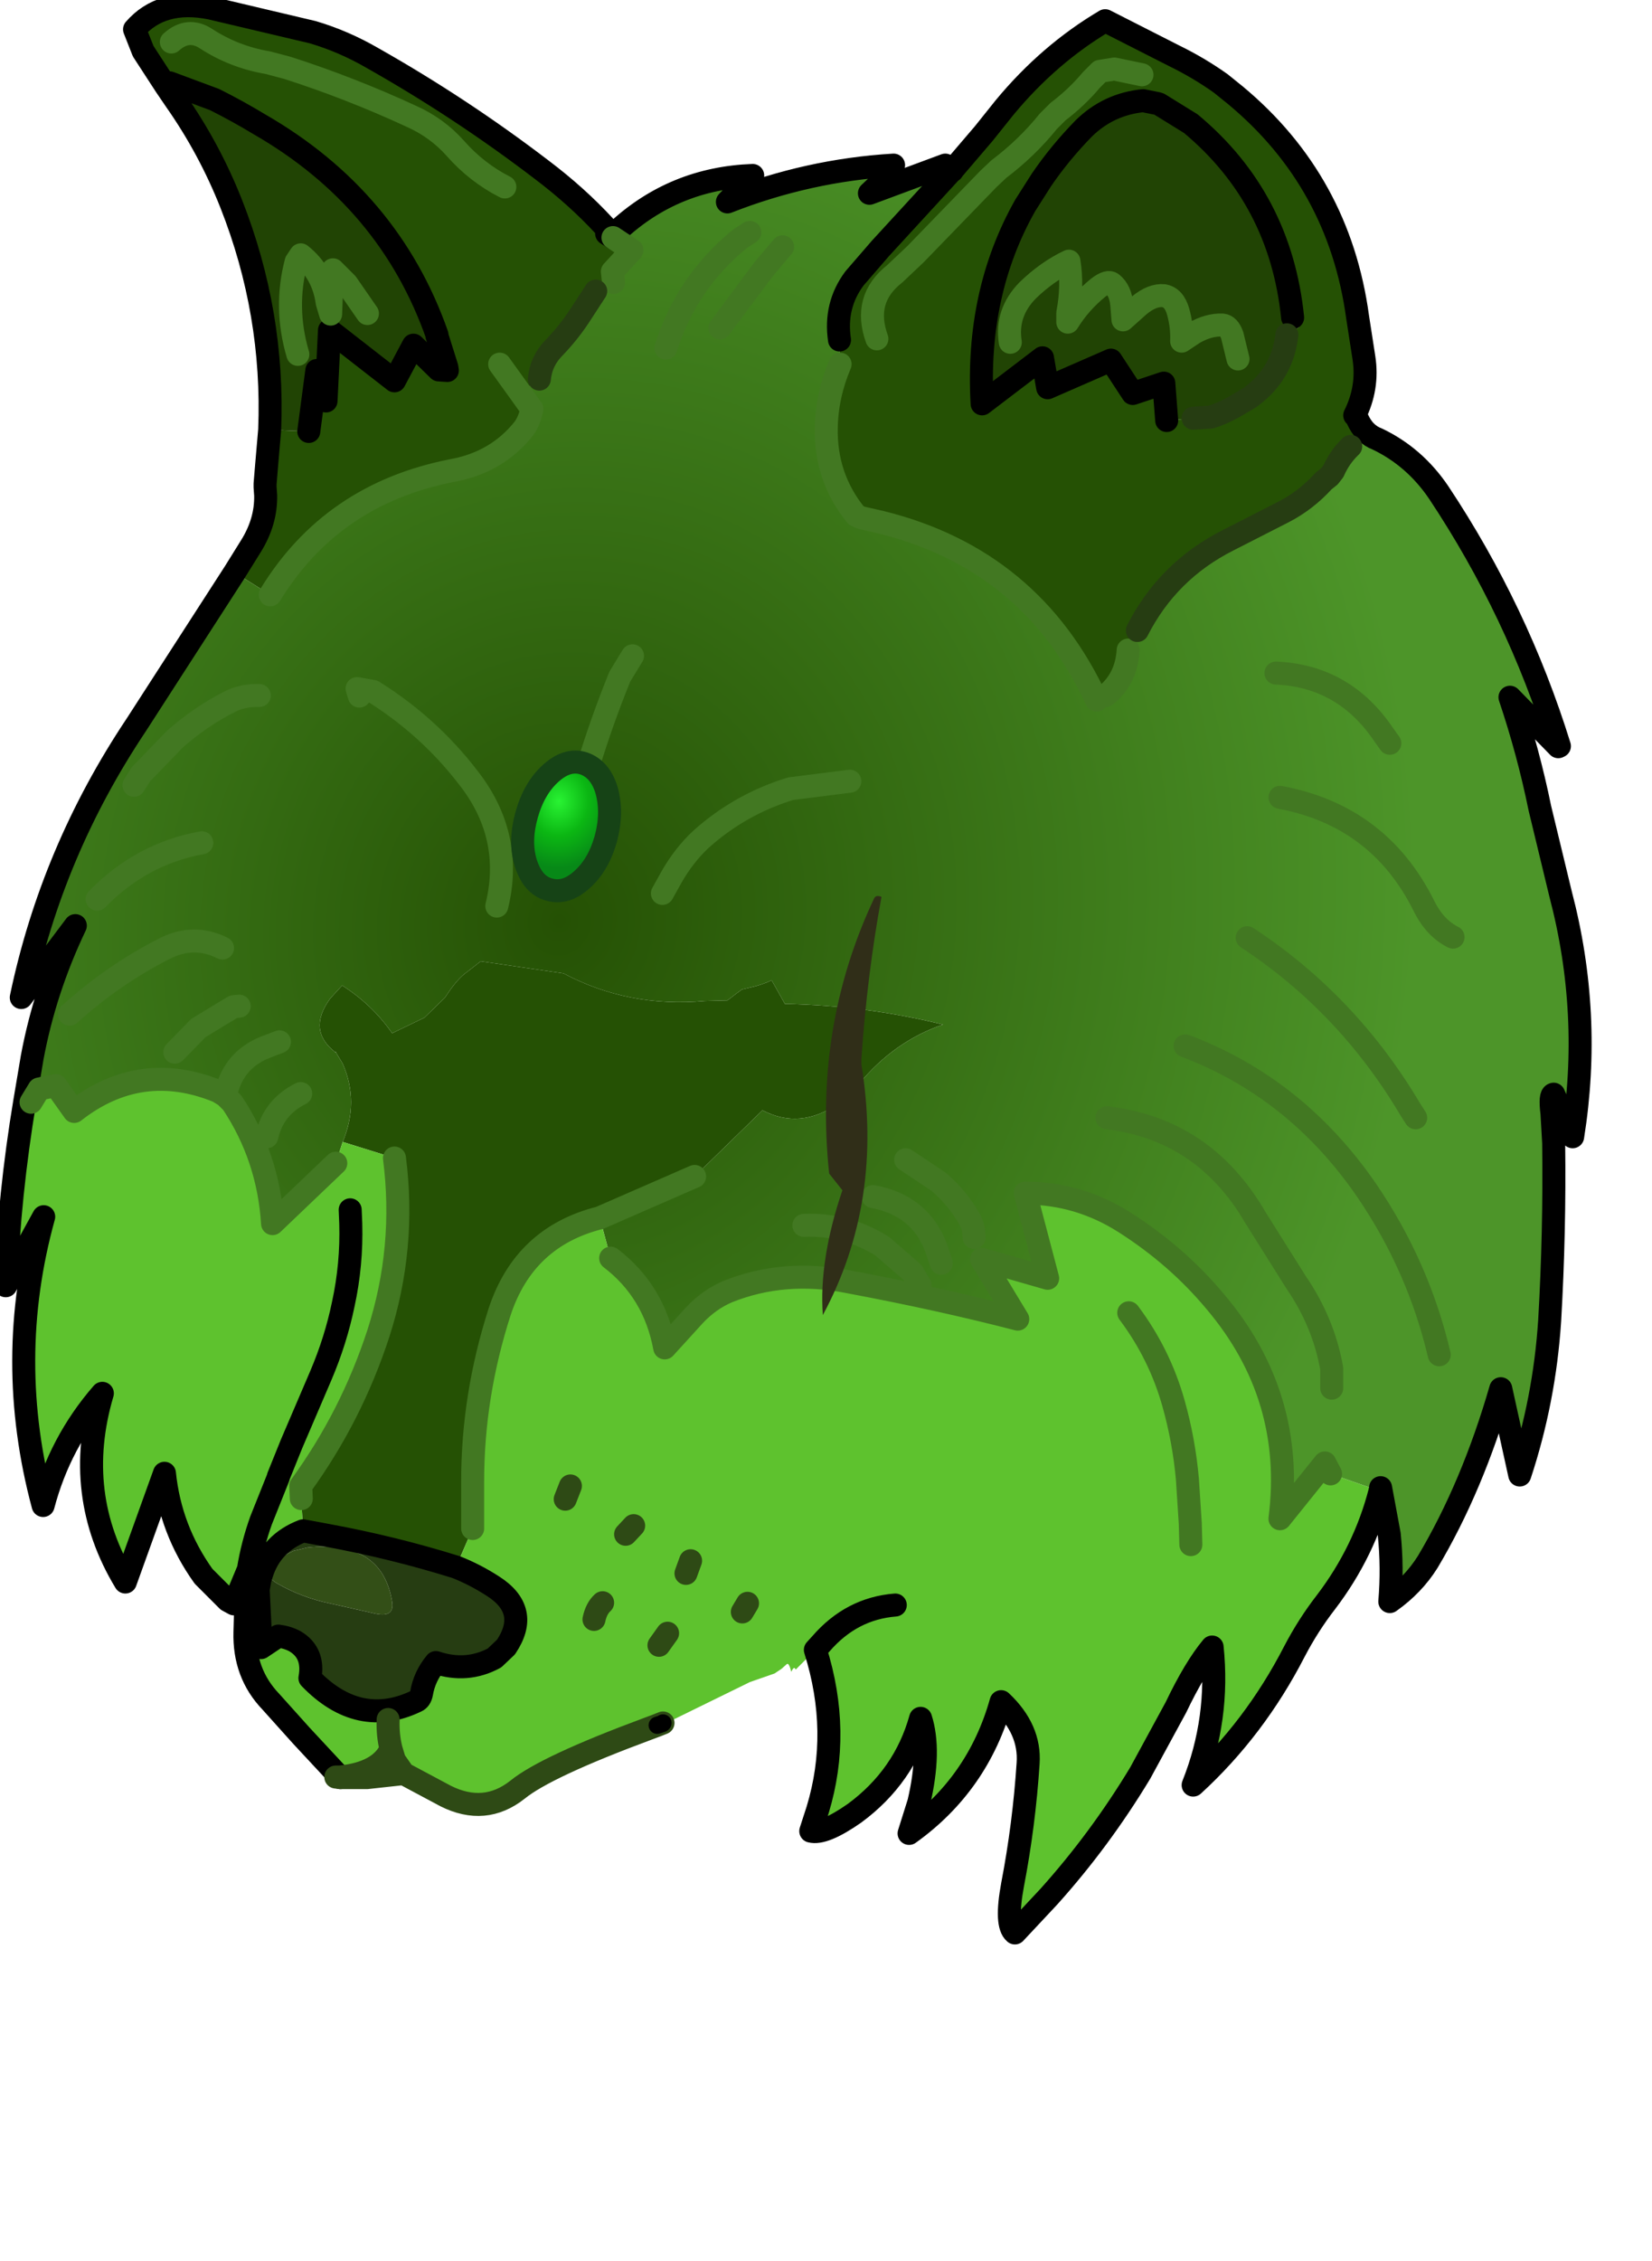 <?xml version="1.0" encoding="UTF-8" standalone="no"?>
<svg xmlns:xlink="http://www.w3.org/1999/xlink" xmlns="http://www.w3.org/2000/svg" height="196.5px" width="143.65px">
  <g transform="matrix(1.0, 0.0, 0.0, 1.0, 68.95, 84.25)">
    <g data-characterId="1682" height="168.5" transform="matrix(1.0, 0.0, 0.0, 1.0, -68.95, -84.25)" width="137.9" xlink:href="#shape0">
      <g id="shape0" transform="matrix(1.0, 0.0, 0.0, 1.0, 68.95, 84.25)">
        <path d="M42.95 -55.15 L44.0 -55.8 43.45 -56.65 Q42.4 -67.0 34.6 -73.5 L31.85 -75.2 31.7 -75.25 30.45 -75.5 Q27.45 -75.2 25.3 -73.1 23.2 -70.95 21.6 -68.6 L20.2 -66.4 Q15.9 -58.8 16.45 -49.15 L21.7 -53.15 22.15 -50.55 27.65 -52.95 29.55 -50.05 32.25 -50.95 32.5 -47.7 34.8 -47.9 36.35 -48.0 Q37.3 -48.3 38.3 -48.85 L39.75 -49.7 40.25 -50.1 Q42.6 -52.05 42.95 -55.15 M13.85 -69.4 L13.95 -69.55 16.6 -72.65 18.4 -74.9 Q22.25 -79.55 27.15 -82.45 L33.15 -79.4 Q35.3 -78.35 37.2 -77.0 L38.5 -75.95 Q47.5 -68.45 49.1 -56.7 L49.65 -53.15 Q50.05 -50.55 48.85 -48.15 L49.1 -47.8 Q49.4 -47.15 49.8 -46.75 L48.5 -45.45 Q47.55 -44.55 47.0 -43.3 L46.65 -42.85 46.15 -42.45 Q44.6 -40.75 42.65 -39.75 L37.85 -37.3 Q32.6 -34.65 29.95 -29.45 L29.15 -27.75 Q29.0 -25.25 27.2 -23.8 L26.4 -23.4 Q20.75 -35.6 7.7 -38.85 L5.95 -39.25 5.5 -39.45 Q2.8 -42.75 2.9 -47.1 2.95 -49.9 4.1 -52.6 L4.05 -54.7 Q3.6 -57.7 5.35 -60.05 L7.6 -62.65 13.8 -69.4 13.85 -69.4 M30.35 -77.75 L27.95 -78.25 26.7 -78.05 25.95 -77.3 Q24.7 -75.8 23.05 -74.55 L22.2 -73.7 Q20.35 -71.4 17.9 -69.55 L17.0 -68.7 10.65 -62.15 8.85 -60.45 Q6.05 -58.25 7.3 -54.8 6.05 -58.25 8.85 -60.45 L10.65 -62.15 17.0 -68.7 17.9 -69.55 Q20.35 -71.4 22.2 -73.7 L23.05 -74.55 Q24.7 -75.8 25.95 -77.3 L26.7 -78.05 27.95 -78.25 30.35 -77.75 M-15.65 -63.6 L-14.0 -62.5 -15.7 -60.65 -15.6 -59.7 -17.15 -58.95 -18.55 -56.8 Q-19.5 -55.35 -20.75 -54.05 -21.9 -52.9 -22.05 -51.3 L-23.7 -50.1 -22.7 -48.7 Q-22.9 -47.7 -23.4 -47.0 -25.75 -44.05 -29.65 -43.35 -40.1 -41.3 -45.45 -32.55 L-48.55 -34.5 -47.15 -36.75 Q-45.8 -38.9 -45.85 -41.2 L-45.9 -41.9 -45.9 -42.2 -45.75 -44.0 -45.5 -46.9 -42.1 -46.75 -41.4 -52.05 -40.6 -49.4 -40.3 -55.55 -34.65 -51.15 -33.0 -54.25 -30.8 -52.1 -30.05 -52.05 -30.1 -52.35 -30.95 -55.05 -30.95 -55.15 Q-35.1 -66.95 -46.4 -73.45 -48.3 -74.6 -50.3 -75.6 L-54.2 -77.05 -54.55 -76.8 -56.5 -79.8 -57.25 -81.7 Q-54.9 -84.4 -50.65 -83.55 L-41.75 -81.45 Q-39.05 -80.65 -36.55 -79.2 -28.85 -74.85 -21.85 -69.5 -18.8 -67.2 -16.4 -64.6 L-16.2 -63.95 -15.65 -63.6 M-16.8 21.6 Q-23.35 23.25 -25.5 29.75 -27.85 37.05 -27.85 44.5 L-27.85 48.6 -29.3 51.95 Q-34.75 50.25 -40.45 49.2 L-42.6 48.8 -42.75 46.0 -42.8 44.9 Q-38.4 38.85 -36.05 31.65 -33.65 24.2 -34.65 16.4 L-39.15 15.0 Q-37.7 11.5 -39.15 8.2 L-39.75 7.2 -39.75 7.15 -39.8 7.2 Q-42.25 5.3 -40.25 2.55 L-39.2 1.4 Q-36.6 3.05 -34.85 5.55 L-32.05 4.2 -30.25 2.45 Q-29.2 0.8 -28.3 0.2 L-27.15 -0.7 -19.95 0.35 Q-14.3 3.35 -7.65 2.75 L-5.7 2.7 -4.85 2.05 -4.5 1.8 -4.45 1.75 -3.6 1.55 Q-2.7 1.35 -1.85 0.95 L-0.7 3.0 Q6.4 3.15 13.05 4.8 8.8 6.25 5.75 9.95 L3.9 11.7 Q0.6 13.95 -2.65 12.25 L-8.55 18.0 -16.8 21.6 M-25.05 -68.0 Q-27.5 -69.25 -29.35 -71.35 -30.95 -73.15 -33.2 -74.15 -38.5 -76.6 -43.95 -78.35 L-45.65 -78.8 Q-48.6 -79.3 -51.05 -80.9 -52.6 -81.9 -54.05 -80.6 -52.6 -81.9 -51.05 -80.9 -48.6 -79.3 -45.65 -78.8 L-43.95 -78.35 Q-38.5 -76.6 -33.2 -74.15 -30.95 -73.15 -29.35 -71.35 -27.5 -69.25 -25.05 -68.0 M-25.5 -52.6 L-23.7 -50.1 -25.5 -52.6" fill="#255104" fill-rule="evenodd" stroke="none"/>
        <path d="M43.45 -56.65 L44.0 -55.8 42.95 -55.15 Q42.6 -52.05 40.25 -50.1 L39.75 -49.7 38.3 -48.85 Q37.3 -48.3 36.35 -48.0 L34.8 -47.9 32.5 -47.7 32.25 -50.95 29.55 -50.05 27.65 -52.95 22.15 -50.55 21.7 -53.15 16.45 -49.15 Q15.9 -58.8 20.2 -66.4 L21.6 -68.6 Q23.2 -70.95 25.3 -73.1 L31.7 -75.25 31.85 -75.2 34.6 -73.5 Q42.4 -67.0 43.45 -56.65 M38.7 -53.05 L38.2 -55.1 Q37.9 -55.95 37.35 -56.0 36.15 -56.05 34.85 -55.3 L33.8 -54.6 Q33.85 -55.9 33.5 -57.15 33.15 -58.4 32.25 -58.55 31.25 -58.65 30.1 -57.7 L28.7 -56.45 28.6 -57.7 Q28.5 -59.0 27.75 -59.6 27.4 -59.9 26.55 -59.25 24.95 -57.95 23.9 -56.25 L23.9 -57.05 Q24.35 -59.4 24.0 -61.55 22.1 -60.65 20.4 -59.0 18.5 -57.05 18.9 -54.5 18.5 -57.05 20.4 -59.0 22.1 -60.65 24.0 -61.55 24.35 -59.4 23.9 -57.05 L23.9 -56.25 Q24.95 -57.95 26.55 -59.25 27.4 -59.9 27.75 -59.6 28.5 -59.0 28.6 -57.7 L28.7 -56.45 30.1 -57.7 Q31.25 -58.65 32.25 -58.55 33.15 -58.4 33.5 -57.15 33.85 -55.9 33.8 -54.6 L34.85 -55.3 Q36.15 -56.05 37.35 -56.0 37.9 -55.95 38.2 -55.1 L38.7 -53.05 M-37.0 -57.0 L-38.8 -59.6 -40.0 -60.8 -40.1 -59.65 -40.2 -56.95 -40.5 -57.95 Q-40.85 -60.55 -42.8 -62.1 L-43.2 -61.5 Q-44.25 -57.5 -43.05 -53.45 -44.25 -57.5 -43.2 -61.5 L-42.8 -62.1 Q-40.85 -60.55 -40.5 -57.95 L-40.2 -56.95 -40.1 -59.65 -40.0 -60.8 -38.8 -59.6 -37.0 -57.0 M-54.2 -77.05 L-50.3 -75.6 Q-48.3 -74.6 -46.4 -73.45 -35.1 -66.95 -30.95 -55.15 L-30.95 -55.05 -30.1 -52.35 -30.8 -52.1 -33.0 -54.25 -34.65 -51.15 -40.3 -55.55 -40.6 -49.4 -41.4 -52.05 -42.1 -46.75 -45.5 -46.9 Q-45.1 -57.05 -48.85 -66.55 -50.75 -71.35 -53.7 -75.55 L-54.55 -76.8 -54.2 -77.05" fill="#214404" fill-rule="evenodd" stroke="none"/>
        <path d="M13.85 -69.4 L13.8 -69.4 7.6 -62.65 5.35 -60.05 Q3.6 -57.7 4.05 -54.7 L4.1 -52.6 Q2.95 -49.9 2.9 -47.1 2.8 -42.75 5.5 -39.45 L5.95 -39.25 7.7 -38.85 Q20.75 -35.6 26.4 -23.4 L26.45 -23.3 27.2 -23.8 Q29.0 -25.25 29.15 -27.75 L29.95 -29.45 Q32.6 -34.65 37.85 -37.3 L42.65 -39.75 Q44.6 -40.75 46.15 -42.45 L46.65 -42.85 47.0 -43.3 Q47.55 -44.55 48.5 -45.45 L49.8 -46.75 Q50.25 -46.3 50.8 -46.1 54.05 -44.55 56.15 -41.45 63.0 -31.15 66.65 -19.4 L66.55 -19.35 62.35 -23.65 Q63.95 -18.9 64.95 -14.0 L66.75 -6.55 Q69.5 3.9 67.8 14.55 L66.15 10.85 Q65.8 10.9 66.0 12.5 L66.15 15.1 Q66.25 22.85 65.8 30.55 65.35 37.45 63.2 43.95 L61.55 36.45 Q59.1 44.95 55.2 51.5 53.95 53.5 51.9 54.95 52.15 52.0 51.85 49.1 L51.1 45.05 51.05 45.35 46.75 43.85 46.25 42.9 42.35 47.75 Q43.7 37.1 36.7 28.85 33.4 24.9 28.85 22.0 24.85 19.45 20.2 19.45 L22.15 26.85 16.4 25.2 19.55 30.4 Q12.8 28.65 4.8 27.15 -0.75 26.05 -5.65 28.0 -7.3 28.7 -8.6 30.1 L-11.15 32.9 Q-12.05 28.0 -15.85 25.1 L-16.8 21.6 -8.55 18.0 -2.65 12.25 Q0.6 13.95 3.9 11.7 L5.75 9.95 Q8.8 6.25 13.05 4.8 6.4 3.15 -0.7 3.0 L-1.85 0.95 Q-2.7 1.35 -3.6 1.55 L-4.45 1.75 -4.5 1.8 -4.85 2.05 -5.7 2.7 -7.65 2.75 Q-14.3 3.35 -19.95 0.35 L-27.15 -0.7 -28.3 0.2 Q-29.2 0.8 -30.25 2.45 L-32.05 4.2 -34.85 5.55 Q-36.6 3.05 -39.2 1.4 L-40.25 2.55 Q-42.25 5.3 -39.8 7.2 L-39.75 7.2 -39.15 8.2 Q-37.7 11.5 -39.15 15.0 L-39.75 16.85 -45.25 22.1 Q-45.6 16.35 -48.75 11.6 L-49.35 11.0 -50.0 10.6 Q-56.75 7.85 -62.5 12.35 L-64.1 10.1 -65.55 10.4 -66.25 11.55 -66.8 11.5 -66.15 7.65 Q-65.05 1.75 -62.4 -3.8 L-67.1 2.45 Q-64.45 -10.25 -57.1 -21.25 L-48.55 -34.5 -45.45 -32.55 Q-40.1 -41.3 -29.65 -43.35 -25.75 -44.05 -23.4 -47.0 -22.9 -47.7 -22.7 -48.7 L-23.7 -50.1 -22.05 -51.3 Q-21.9 -52.9 -20.75 -54.05 -19.5 -55.35 -18.55 -56.8 L-17.15 -58.95 -15.6 -59.7 -15.7 -60.65 -14.0 -62.5 -15.65 -63.6 -15.3 -64.15 Q-10.35 -68.75 -3.5 -69.0 L-5.7 -66.7 Q1.3 -69.45 8.75 -69.9 L8.5 -69.2 6.65 -67.45 13.25 -69.9 13.85 -69.4 M-44.65 6.3 L-45.95 6.8 Q-48.75 7.95 -49.35 11.0 -48.75 7.95 -45.95 6.8 L-44.65 6.3 M46.85 36.4 L46.85 34.7 Q46.15 30.7 43.75 27.2 L40.2 21.55 Q35.75 13.9 27.3 12.9 35.75 13.9 40.2 21.55 L43.75 27.2 Q46.15 30.7 46.85 34.7 L46.85 36.4 M54.15 12.9 L53.7 12.2 Q48.25 3.0 39.5 -2.75 48.25 3.0 53.7 12.2 L54.15 12.9 M57.4 -2.8 Q55.8 -3.6 54.85 -5.55 50.95 -13.35 42.35 -14.95 50.95 -13.35 54.85 -5.55 55.8 -3.6 57.4 -2.8 M51.9 -19.65 L51.4 -20.35 Q47.95 -25.5 42.0 -25.75 47.95 -25.5 51.4 -20.35 L51.9 -19.65 M56.2 33.5 Q54.4 25.85 49.95 19.3 43.8 10.3 34.1 6.65 43.8 10.3 49.95 19.3 54.4 25.85 56.2 33.5 M11.05 27.45 L10.4 26.35 7.75 24.05 Q4.6 22.1 0.95 22.25 4.6 22.1 7.75 24.05 L10.4 26.35 11.05 27.45 M12.9 25.55 L12.45 24.2 Q11.05 20.5 6.95 19.75 11.05 20.5 12.45 24.2 L12.9 25.55 M15.75 23.3 Q15.75 22.4 15.35 21.7 14.3 19.85 12.65 18.45 L9.8 16.55 12.65 18.45 Q14.3 19.85 15.35 21.7 15.75 22.4 15.75 23.3 M-3.75 -64.05 L-4.6 -63.5 Q-9.25 -59.7 -11.05 -54.0 -9.25 -59.7 -4.6 -63.5 L-3.75 -64.05 M-0.9 -62.8 L-2.55 -60.85 -6.35 -55.75 -2.55 -60.85 -0.9 -62.8 M4.95 -16.35 L-0.2 -15.7 Q-4.6 -14.35 -8.0 -11.3 -9.5 -9.9 -10.6 -7.95 L-11.35 -6.6 -10.6 -7.95 Q-9.5 -9.9 -8.0 -11.3 -4.6 -14.35 -0.2 -15.7 L4.95 -16.35 M-37.7 -23.75 L-37.9 -24.4 -36.5 -24.15 Q-31.7 -21.15 -28.3 -16.75 -24.25 -11.65 -25.75 -5.5 -24.25 -11.65 -28.3 -16.75 -31.7 -21.15 -36.5 -24.15 L-37.9 -24.4 -37.7 -23.75 M-13.95 -27.25 L-15.05 -25.45 Q-18.2 -17.7 -19.9 -9.5 -18.2 -17.7 -15.05 -25.45 L-13.95 -27.25 M-60.5 -6.1 Q-56.65 -10.05 -51.4 -11.0 -56.65 -10.05 -60.5 -6.1 M-62.9 3.9 Q-59.15 0.5 -54.65 -1.8 -52.1 -3.1 -49.6 -1.85 -52.1 -3.1 -54.65 -1.8 -59.15 0.5 -62.9 3.9 M-57.3 -16.0 L-56.7 -16.95 -53.75 -20.0 Q-51.55 -21.95 -49.0 -23.25 -47.85 -23.85 -46.4 -23.8 -47.85 -23.85 -49.0 -23.25 -51.55 -21.95 -53.75 -20.0 L-56.7 -16.95 -57.3 -16.0 M-42.8 10.8 Q-45.2 12.0 -45.75 14.55 -45.2 12.0 -42.8 10.8 M-48.15 3.2 L-48.65 3.25 -51.7 5.1 -53.75 7.2 -51.7 5.1 -48.65 3.25 -48.15 3.2" fill="url(#gradient0)" fill-rule="evenodd" stroke="none"/>
        <path d="M26.4 -23.4 L27.2 -23.8 26.45 -23.3 26.4 -23.4" fill="#3dd2ff" fill-rule="evenodd" stroke="none"/>
        <path d="M-66.8 11.5 L-66.25 11.55 -65.55 10.4 -64.1 10.1 -62.5 12.35 Q-56.75 7.85 -50.0 10.6 L-49.35 11.0 -48.75 11.6 Q-45.6 16.35 -45.25 22.1 L-39.75 16.85 -39.15 15.0 -34.65 16.4 Q-33.65 24.2 -36.05 31.65 -38.4 38.85 -42.8 44.9 L-42.75 46.0 -42.6 48.8 Q-45.35 49.85 -46.2 52.55 L-46.35 53.05 -46.5 53.9 -46.25 58.95 -44.75 57.95 Q-43.95 58.05 -43.3 58.4 -41.6 59.4 -42.0 61.6 -37.75 66.0 -32.75 63.6 -32.4 63.45 -32.3 62.95 -32.05 61.45 -31.05 60.25 -28.35 61.15 -25.95 59.85 L-24.95 58.9 Q-22.8 55.7 -26.1 53.6 -27.65 52.6 -29.3 51.95 L-27.85 48.6 -27.85 44.5 Q-27.85 37.05 -25.5 29.75 -23.35 23.25 -16.8 21.6 L-15.85 25.1 Q-12.05 28.0 -11.15 32.9 L-8.6 30.1 Q-7.3 28.7 -5.65 28.0 -0.75 26.05 4.8 27.15 12.8 28.65 19.55 30.4 L16.4 25.2 22.15 26.85 20.2 19.45 Q24.85 19.45 28.85 22.0 33.4 24.9 36.7 28.85 43.7 37.1 42.35 47.75 L46.25 42.9 46.75 43.85 51.05 45.35 Q49.7 50.6 46.35 55.0 44.8 57.0 43.6 59.3 40.15 66.0 34.8 70.9 37.1 65.15 36.45 58.9 34.95 60.7 33.3 64.15 L30.2 69.85 Q26.7 75.65 22.25 80.6 L19.3 83.75 Q18.45 83.05 19.1 79.55 20.1 74.35 20.45 69.0 20.65 66.05 18.1 63.65 16.1 70.8 10.1 75.1 L10.95 72.4 Q12.0 67.9 11.1 65.1 9.7 70.15 5.35 73.35 2.7 75.2 1.55 74.9 L2.15 73.05 Q4.2 66.3 1.95 59.15 L0.25 60.85 0.2 60.8 Q0.1 60.55 -0.15 61.05 -0.35 60.2 -0.55 60.4 L-1.0 60.8 -1.6 61.2 -3.75 61.95 -11.3 65.65 -11.3 65.5 -11.8 65.7 -12.6 66.0 Q-21.5 69.3 -23.95 71.3 -26.8 73.55 -30.2 71.85 L-33.85 69.9 -34.65 68.75 -34.95 67.75 Q-35.9 69.85 -39.4 70.2 L-42.75 66.6 -45.4 63.65 Q-47.75 61.2 -47.65 57.6 L-47.55 53.9 -47.55 53.85 -47.55 53.75 -47.35 52.15 -48.6 55.15 -49.15 54.85 -51.25 52.75 Q-54.15 48.7 -54.65 43.8 L-58.05 53.25 Q-62.65 45.65 -60.05 36.85 -63.75 41.1 -65.2 46.6 -68.6 33.95 -65.15 21.5 L-68.45 27.5 Q-68.15 19.6 -66.8 11.5 M34.6 50.0 L34.55 48.15 34.3 44.3 Q34.0 40.95 33.1 37.75 31.9 33.45 29.2 29.85 31.9 33.45 33.1 37.75 34.0 40.95 34.3 44.3 L34.55 48.15 34.6 50.0 M8.9 55.25 Q5.1 55.55 2.45 58.6 L1.95 59.15 2.45 58.6 Q5.1 55.55 8.9 55.25 M-38.5 20.9 L-38.45 22.1 Q-38.35 25.65 -39.1 29.1 -39.75 32.25 -41.05 35.3 L-43.6 41.25 -44.75 44.1 -44.75 44.15 -46.25 47.9 Q-47.0 50.0 -47.35 52.15 -47.0 50.0 -46.25 47.9 L-44.75 44.15 -44.75 44.1 -43.6 41.25 -41.05 35.3 Q-39.75 32.25 -39.1 29.1 -38.35 25.65 -38.45 22.1 L-38.5 20.9 M-19.35 44.9 L-19.8 46.05 -19.35 44.9 M-13.85 48.35 L-14.55 49.1 -13.85 48.35 M-16.55 55.05 Q-17.1 55.55 -17.3 56.5 -17.1 55.55 -16.55 55.05 M-10.9 57.7 L-11.65 58.75 -10.9 57.7 M-3.95 55.1 L-4.4 55.85 -3.95 55.1 M-8.9 51.4 L-9.3 52.5 -8.9 51.4 M-35.2 65.2 Q-35.25 66.55 -34.95 67.75 -35.25 66.55 -35.2 65.2" fill="#5ec22e" fill-rule="evenodd" stroke="none"/>
        <path d="M0.25 60.85 L0.2 60.8 0.25 60.85 M-39.35 70.25 L-39.75 70.2 -39.4 70.2 -39.35 70.25" fill="#b6b1a9" fill-rule="evenodd" stroke="none"/>
        <path d="M-29.3 51.95 Q-27.65 52.6 -26.1 53.6 -22.8 55.7 -24.95 58.9 L-25.95 59.85 Q-28.35 61.15 -31.05 60.25 -32.05 61.45 -32.3 62.95 -32.4 63.45 -32.75 63.6 -37.75 66.0 -42.0 61.6 -41.6 59.4 -43.3 58.4 -43.95 58.05 -44.75 57.95 L-46.25 58.95 -46.5 53.9 -46.35 53.05 -46.2 52.55 Q-45.35 49.85 -42.6 48.8 L-40.45 49.2 Q-34.75 50.25 -29.3 51.95 M-42.2 50.25 L-43.45 50.55 Q-46.95 52.2 -44.8 53.4 -42.7 54.6 -40.3 55.1 L-36.3 56.0 Q-34.65 56.35 -34.85 55.0 -35.7 49.6 -42.2 50.25" fill="#263d12" fill-rule="evenodd" stroke="none"/>
        <path d="M-42.2 50.25 Q-35.7 49.6 -34.85 55.0 -34.65 56.35 -36.3 56.0 L-40.3 55.1 Q-42.7 54.6 -44.8 53.4 -46.95 52.2 -43.45 50.55 L-42.2 50.25" fill="#334f17" fill-rule="evenodd" stroke="none"/>
        <path d="M-33.85 69.9 L-37.05 70.25 -39.35 70.25 -39.4 70.2 Q-35.9 69.85 -34.95 67.75 L-34.65 68.75 -33.85 69.9" fill="#505047" fill-rule="evenodd" stroke="none"/>
        <path d="M32.5 -47.7 L32.25 -50.95 29.55 -50.05 27.65 -52.95 22.15 -50.55 21.7 -53.15 16.45 -49.15 Q15.9 -58.8 20.2 -66.4 L21.6 -68.6 Q23.2 -70.95 25.3 -73.1 27.45 -75.2 30.45 -75.5 L31.7 -75.25 31.85 -75.2 34.6 -73.5 Q42.4 -67.0 43.45 -56.65 M48.85 -48.15 Q50.05 -50.55 49.65 -53.15 L49.1 -56.7 Q47.5 -68.45 38.5 -75.95 L37.2 -77.0 Q35.3 -78.35 33.15 -79.4 L27.15 -82.45 Q22.25 -79.55 18.4 -74.9 L16.6 -72.65 13.95 -69.55 13.85 -69.4 13.8 -69.4 7.6 -62.65 5.35 -60.05 Q3.6 -57.7 4.05 -54.7 M49.8 -46.75 Q49.4 -47.15 49.1 -47.8 M13.25 -69.9 L6.65 -67.45 8.5 -69.2 8.75 -69.9 Q1.3 -69.45 -5.7 -66.7 L-3.5 -69.0 Q-10.35 -68.75 -15.3 -64.15 M-48.55 -34.5 L-57.1 -21.25 Q-64.45 -10.25 -67.1 2.45 L-62.4 -3.8 Q-65.05 1.75 -66.15 7.65 L-66.8 11.5 Q-68.15 19.6 -68.45 27.5 L-65.15 21.5 Q-68.6 33.95 -65.2 46.6 -63.75 41.1 -60.05 36.85 -62.65 45.65 -58.05 53.25 L-54.65 43.8 Q-54.15 48.7 -51.25 52.75 L-49.15 54.85 -48.6 55.15 -47.35 52.15 Q-47.0 50.0 -46.25 47.9 L-44.75 44.15 -44.75 44.1 -43.6 41.25 -41.05 35.3 Q-39.75 32.25 -39.1 29.1 -38.35 25.65 -38.45 22.1 L-38.5 20.9 M51.05 45.35 L51.1 45.05 51.85 49.1 Q52.15 52.0 51.9 54.95 53.95 53.5 55.2 51.5 59.1 44.95 61.55 36.45 L63.2 43.95 Q65.35 37.45 65.8 30.55 66.25 22.85 66.15 15.1 L66.0 12.5 Q65.8 10.9 66.15 10.85 L67.8 14.55 Q69.5 3.9 66.75 -6.55 L64.95 -14.0 Q63.95 -18.9 62.35 -23.65 L66.55 -19.35 66.65 -19.4 Q63.0 -31.15 56.15 -41.45 54.05 -44.55 50.8 -46.1 50.25 -46.3 49.8 -46.75 M-29.3 51.95 Q-27.65 52.6 -26.1 53.6 -22.8 55.7 -24.95 58.9 L-25.95 59.85 Q-28.35 61.15 -31.05 60.25 -32.05 61.45 -32.3 62.95 -32.4 63.45 -32.75 63.6 -37.75 66.0 -42.0 61.6 -41.6 59.4 -43.3 58.4 -43.95 58.05 -44.75 57.95 L-46.25 58.95 -46.5 53.9 -46.35 53.05 -46.2 52.55 Q-45.35 49.85 -42.6 48.8 L-40.45 49.2 Q-34.75 50.25 -29.3 51.95 M1.95 59.15 Q4.2 66.3 2.15 73.05 L1.55 74.9 Q2.7 75.2 5.35 73.35 9.7 70.15 11.1 65.1 12.0 67.9 10.95 72.4 L10.1 75.1 Q16.1 70.8 18.1 63.65 20.65 66.05 20.45 69.0 20.1 74.35 19.1 79.55 18.45 83.05 19.3 83.75 L22.25 80.6 Q26.7 75.65 30.2 69.85 L33.3 64.15 Q34.95 60.7 36.45 58.9 37.1 65.15 34.8 70.9 40.15 66.0 43.6 59.3 44.8 57.0 46.35 55.0 49.7 50.6 51.05 45.35 M1.95 59.15 L2.45 58.6 Q5.1 55.55 8.9 55.25 M-39.4 70.2 L-42.75 66.6 -45.4 63.65 Q-47.75 61.2 -47.65 57.6 L-47.55 53.9 -47.55 53.85 -47.55 53.75 -47.35 52.15 M-30.1 -52.35 L-30.95 -55.05 -30.95 -55.15 Q-35.1 -66.95 -46.4 -73.45 -48.3 -74.6 -50.3 -75.6 L-54.2 -77.05 M-54.55 -76.8 L-53.7 -75.55 Q-50.75 -71.35 -48.85 -66.55 -45.1 -57.05 -45.5 -46.9 L-45.75 -44.0 -45.9 -42.2 -45.9 -41.9 -45.85 -41.2 Q-45.8 -38.9 -47.15 -36.75 L-48.55 -34.5 M-42.1 -46.75 L-41.4 -52.05 -40.6 -49.4 -40.3 -55.55 -34.65 -51.15 -33.0 -54.25 -30.8 -52.1 -30.05 -52.05 -30.1 -52.35 M-15.65 -63.6 L-16.2 -63.95 M-16.4 -64.6 Q-18.8 -67.2 -21.85 -69.5 -28.85 -74.85 -36.55 -79.2 -39.05 -80.65 -41.75 -81.45 L-50.65 -83.55 Q-54.9 -84.4 -57.25 -81.7 L-56.5 -79.8 -54.55 -76.8 M-39.35 70.25 L-39.4 70.2" fill="none" stroke="#000000" stroke-linecap="round" stroke-linejoin="round" stroke-width="2.0"/>
        <path d="M4.1 -52.6 Q2.95 -49.9 2.9 -47.1 2.8 -42.75 5.5 -39.45 L5.95 -39.25 7.7 -38.85 Q20.75 -35.6 26.4 -23.4 M27.2 -23.8 Q29.0 -25.25 29.15 -27.75 M7.3 -54.8 Q6.05 -58.25 8.85 -60.45 L10.65 -62.15 17.0 -68.7 17.9 -69.55 Q20.35 -71.4 22.2 -73.7 L23.05 -74.55 Q24.7 -75.8 25.95 -77.3 L26.7 -78.05 27.95 -78.25 30.35 -77.75 M-15.65 -63.6 L-14.0 -62.5 -15.7 -60.65 -15.6 -59.7 M-23.7 -50.1 L-22.7 -48.7 Q-22.9 -47.7 -23.4 -47.0 -25.75 -44.05 -29.65 -43.35 -40.1 -41.3 -45.45 -32.55 M-66.25 11.55 L-65.55 10.4 -64.1 10.1 -62.5 12.35 Q-56.75 7.85 -50.0 10.6 L-49.35 11.0 Q-48.75 7.95 -45.95 6.8 L-44.65 6.3 M18.9 -54.5 Q18.5 -57.05 20.4 -59.0 22.1 -60.65 24.0 -61.55 24.35 -59.4 23.9 -57.05 L23.9 -56.25 Q24.95 -57.95 26.55 -59.25 27.4 -59.9 27.75 -59.6 28.5 -59.0 28.6 -57.7 L28.7 -56.45 30.1 -57.7 Q31.25 -58.65 32.25 -58.55 33.15 -58.4 33.5 -57.15 33.85 -55.9 33.8 -54.6 L34.85 -55.3 Q36.15 -56.05 37.35 -56.0 37.9 -55.95 38.2 -55.1 L38.7 -53.05 M42.0 -25.75 Q47.95 -25.5 51.4 -20.35 L51.9 -19.65 M42.35 -14.95 Q50.95 -13.35 54.85 -5.55 55.8 -3.6 57.4 -2.8 M39.5 -2.75 Q48.25 3.0 53.7 12.2 L54.15 12.9 M27.3 12.9 Q35.75 13.9 40.2 21.55 L43.75 27.2 Q46.15 30.7 46.85 34.7 L46.85 36.4 M46.75 43.85 L46.25 42.9 42.35 47.75 Q43.7 37.1 36.7 28.85 33.4 24.9 28.85 22.0 24.85 19.45 20.2 19.45 L22.15 26.85 16.4 25.2 19.55 30.4 Q12.8 28.65 4.8 27.15 -0.75 26.05 -5.65 28.0 -7.3 28.7 -8.6 30.1 L-11.15 32.9 Q-12.05 28.0 -15.85 25.1 M-16.8 21.6 Q-23.35 23.25 -25.5 29.75 -27.85 37.05 -27.85 44.5 L-27.85 48.6 M-42.75 46.0 L-42.8 44.9 Q-38.4 38.85 -36.05 31.65 -33.65 24.2 -34.65 16.4 M-39.75 16.85 L-45.25 22.1 Q-45.6 16.35 -48.75 11.6 L-49.35 11.0 M34.1 6.65 Q43.8 10.3 49.95 19.3 54.4 25.85 56.2 33.5 M9.8 16.55 L12.65 18.45 Q14.3 19.85 15.35 21.7 15.75 22.4 15.75 23.3 M6.95 19.75 Q11.05 20.5 12.45 24.2 L12.9 25.55 M0.95 22.25 Q4.6 22.1 7.75 24.05 L10.4 26.35 11.05 27.45 M29.2 29.85 Q31.9 33.45 33.1 37.75 34.0 40.95 34.3 44.3 L34.55 48.15 34.6 50.0 M-54.05 -80.6 Q-52.6 -81.9 -51.05 -80.9 -48.6 -79.3 -45.65 -78.8 L-43.95 -78.35 Q-38.5 -76.6 -33.2 -74.15 -30.95 -73.15 -29.35 -71.35 -27.5 -69.25 -25.05 -68.0 M-43.05 -53.45 Q-44.25 -57.5 -43.2 -61.5 L-42.8 -62.1 Q-40.85 -60.55 -40.5 -57.95 L-40.2 -56.95 -40.1 -59.65 -40.0 -60.8 -38.8 -59.6 -37.0 -57.0 M-23.7 -50.1 L-25.5 -52.6 M-11.05 -54.0 Q-9.25 -59.7 -4.6 -63.5 L-3.75 -64.05 M-6.35 -55.75 L-2.55 -60.85 -0.9 -62.8 M-46.4 -23.8 Q-47.85 -23.85 -49.0 -23.25 -51.55 -21.95 -53.75 -20.0 L-56.7 -16.95 -57.3 -16.0 M-49.6 -1.85 Q-52.1 -3.1 -54.65 -1.8 -59.15 0.5 -62.9 3.9 M-51.4 -11.0 Q-56.65 -10.05 -60.5 -6.1 M-19.9 -9.5 Q-18.2 -17.7 -15.05 -25.45 L-13.95 -27.25 M-25.75 -5.5 Q-24.25 -11.65 -28.3 -16.75 -31.7 -21.15 -36.5 -24.15 L-37.9 -24.4 -37.7 -23.75 M-11.35 -6.6 L-10.6 -7.95 Q-9.5 -9.9 -8.0 -11.3 -4.6 -14.35 -0.2 -15.7 L4.95 -16.35 M-16.8 21.6 L-8.55 18.0 M-53.75 7.2 L-51.7 5.1 -48.65 3.25 -48.15 3.2 M-45.75 14.55 Q-45.2 12.0 -42.8 10.8" fill="none" stroke="#427822" stroke-linecap="round" stroke-linejoin="round" stroke-width="2.0"/>
        <path d="M42.95 -55.15 Q42.6 -52.05 40.25 -50.1 L39.75 -49.7 38.3 -48.85 Q37.3 -48.3 36.35 -48.0 L34.8 -47.9 M29.95 -29.45 Q32.6 -34.65 37.85 -37.3 L42.65 -39.75 Q44.6 -40.75 46.15 -42.45 L46.65 -42.85 47.0 -43.3 Q47.55 -44.55 48.5 -45.45 M-17.15 -58.95 L-18.55 -56.8 Q-19.5 -55.35 -20.75 -54.05 -21.9 -52.9 -22.05 -51.3" fill="none" stroke="#263d12" stroke-linecap="round" stroke-linejoin="round" stroke-width="2.0"/>
        <path d="M-11.8 65.7 L-12.6 66.0 Q-21.5 69.3 -23.95 71.3 -26.8 73.55 -30.2 71.85 L-33.85 69.9 -37.05 70.25 -39.35 70.25 -39.75 70.2 -39.4 70.2 Q-35.9 69.85 -34.95 67.75 L-34.65 68.75 -33.85 69.9 M-14.55 49.1 L-13.85 48.35 M-19.8 46.05 L-19.35 44.9 M-9.3 52.5 L-8.9 51.4 M-4.4 55.85 L-3.95 55.1 M-11.65 58.75 L-10.9 57.7 M-17.3 56.5 Q-17.1 55.55 -16.55 55.05 M-11.3 65.5 L-11.8 65.7 M-34.95 67.75 Q-35.25 66.55 -35.2 65.2" fill="none" stroke="#2e4a15" stroke-linecap="round" stroke-linejoin="round" stroke-width="2.0"/>
        <path d="M-11.3 65.5 L-11.35 65.55 -11.8 65.7" fill="none" stroke="#000000" stroke-linecap="round" stroke-linejoin="round" stroke-width="1.5"/>
        <path d="M7.7 -6.3 Q6.45 0.5 5.95 7.8 L5.95 8.25 Q7.9 20.2 2.6 30.05 2.25 25.25 4.3 19.2 L3.15 17.75 Q1.8 5.0 7.05 -6.15 7.2 -6.5 7.7 -6.3" fill="#302e18" fill-rule="evenodd" stroke="none"/>
        <path d="M-23.25 -9.3 Q-23.8 -11.15 -23.15 -13.45 -22.5 -15.75 -21.05 -17.05 -19.6 -18.35 -18.2 -17.9 -16.75 -17.4 -16.2 -15.55 -15.65 -13.55 -16.3 -11.25 -16.95 -9.0 -18.4 -7.75 -19.8 -6.5 -21.25 -6.95 -22.65 -7.35 -23.25 -9.3" fill="url(#gradient1)" fill-rule="evenodd" stroke="none"/>
        <path d="M-23.25 -9.3 Q-23.8 -11.15 -23.15 -13.45 -22.5 -15.75 -21.05 -17.05 -19.6 -18.35 -18.2 -17.9 -16.75 -17.4 -16.2 -15.55 -15.65 -13.55 -16.3 -11.25 -16.95 -9.0 -18.4 -7.75 -19.8 -6.5 -21.25 -6.95 -22.65 -7.35 -23.25 -9.3 Z" fill="none" stroke="#164316" stroke-linecap="round" stroke-linejoin="round" stroke-width="2.0"/>
      </g>
    </g>
  </g>
  <defs>
    <radialGradient cx="0" cy="0" gradientTransform="matrix(0.087, 0.025, -0.027, 0.096, -20.3, -4.2)" gradientUnits="userSpaceOnUse" id="gradient0" r="819.2" spreadMethod="pad">
      <stop offset="0.0" stop-color="#255104"/>
      <stop offset="1.0" stop-color="#4d9529"/>
    </radialGradient>
    <radialGradient cx="0" cy="0" gradientTransform="matrix(0.006, 0.001, -0.001, 0.007, -20.35, -14.6)" gradientUnits="userSpaceOnUse" id="gradient1" r="819.2" spreadMethod="pad">
      <stop offset="0.0" stop-color="#29f333"/>
      <stop offset="0.514" stop-color="#0bb713"/>
      <stop offset="1.0" stop-color="#078917"/>
    </radialGradient>
  </defs>
</svg>
